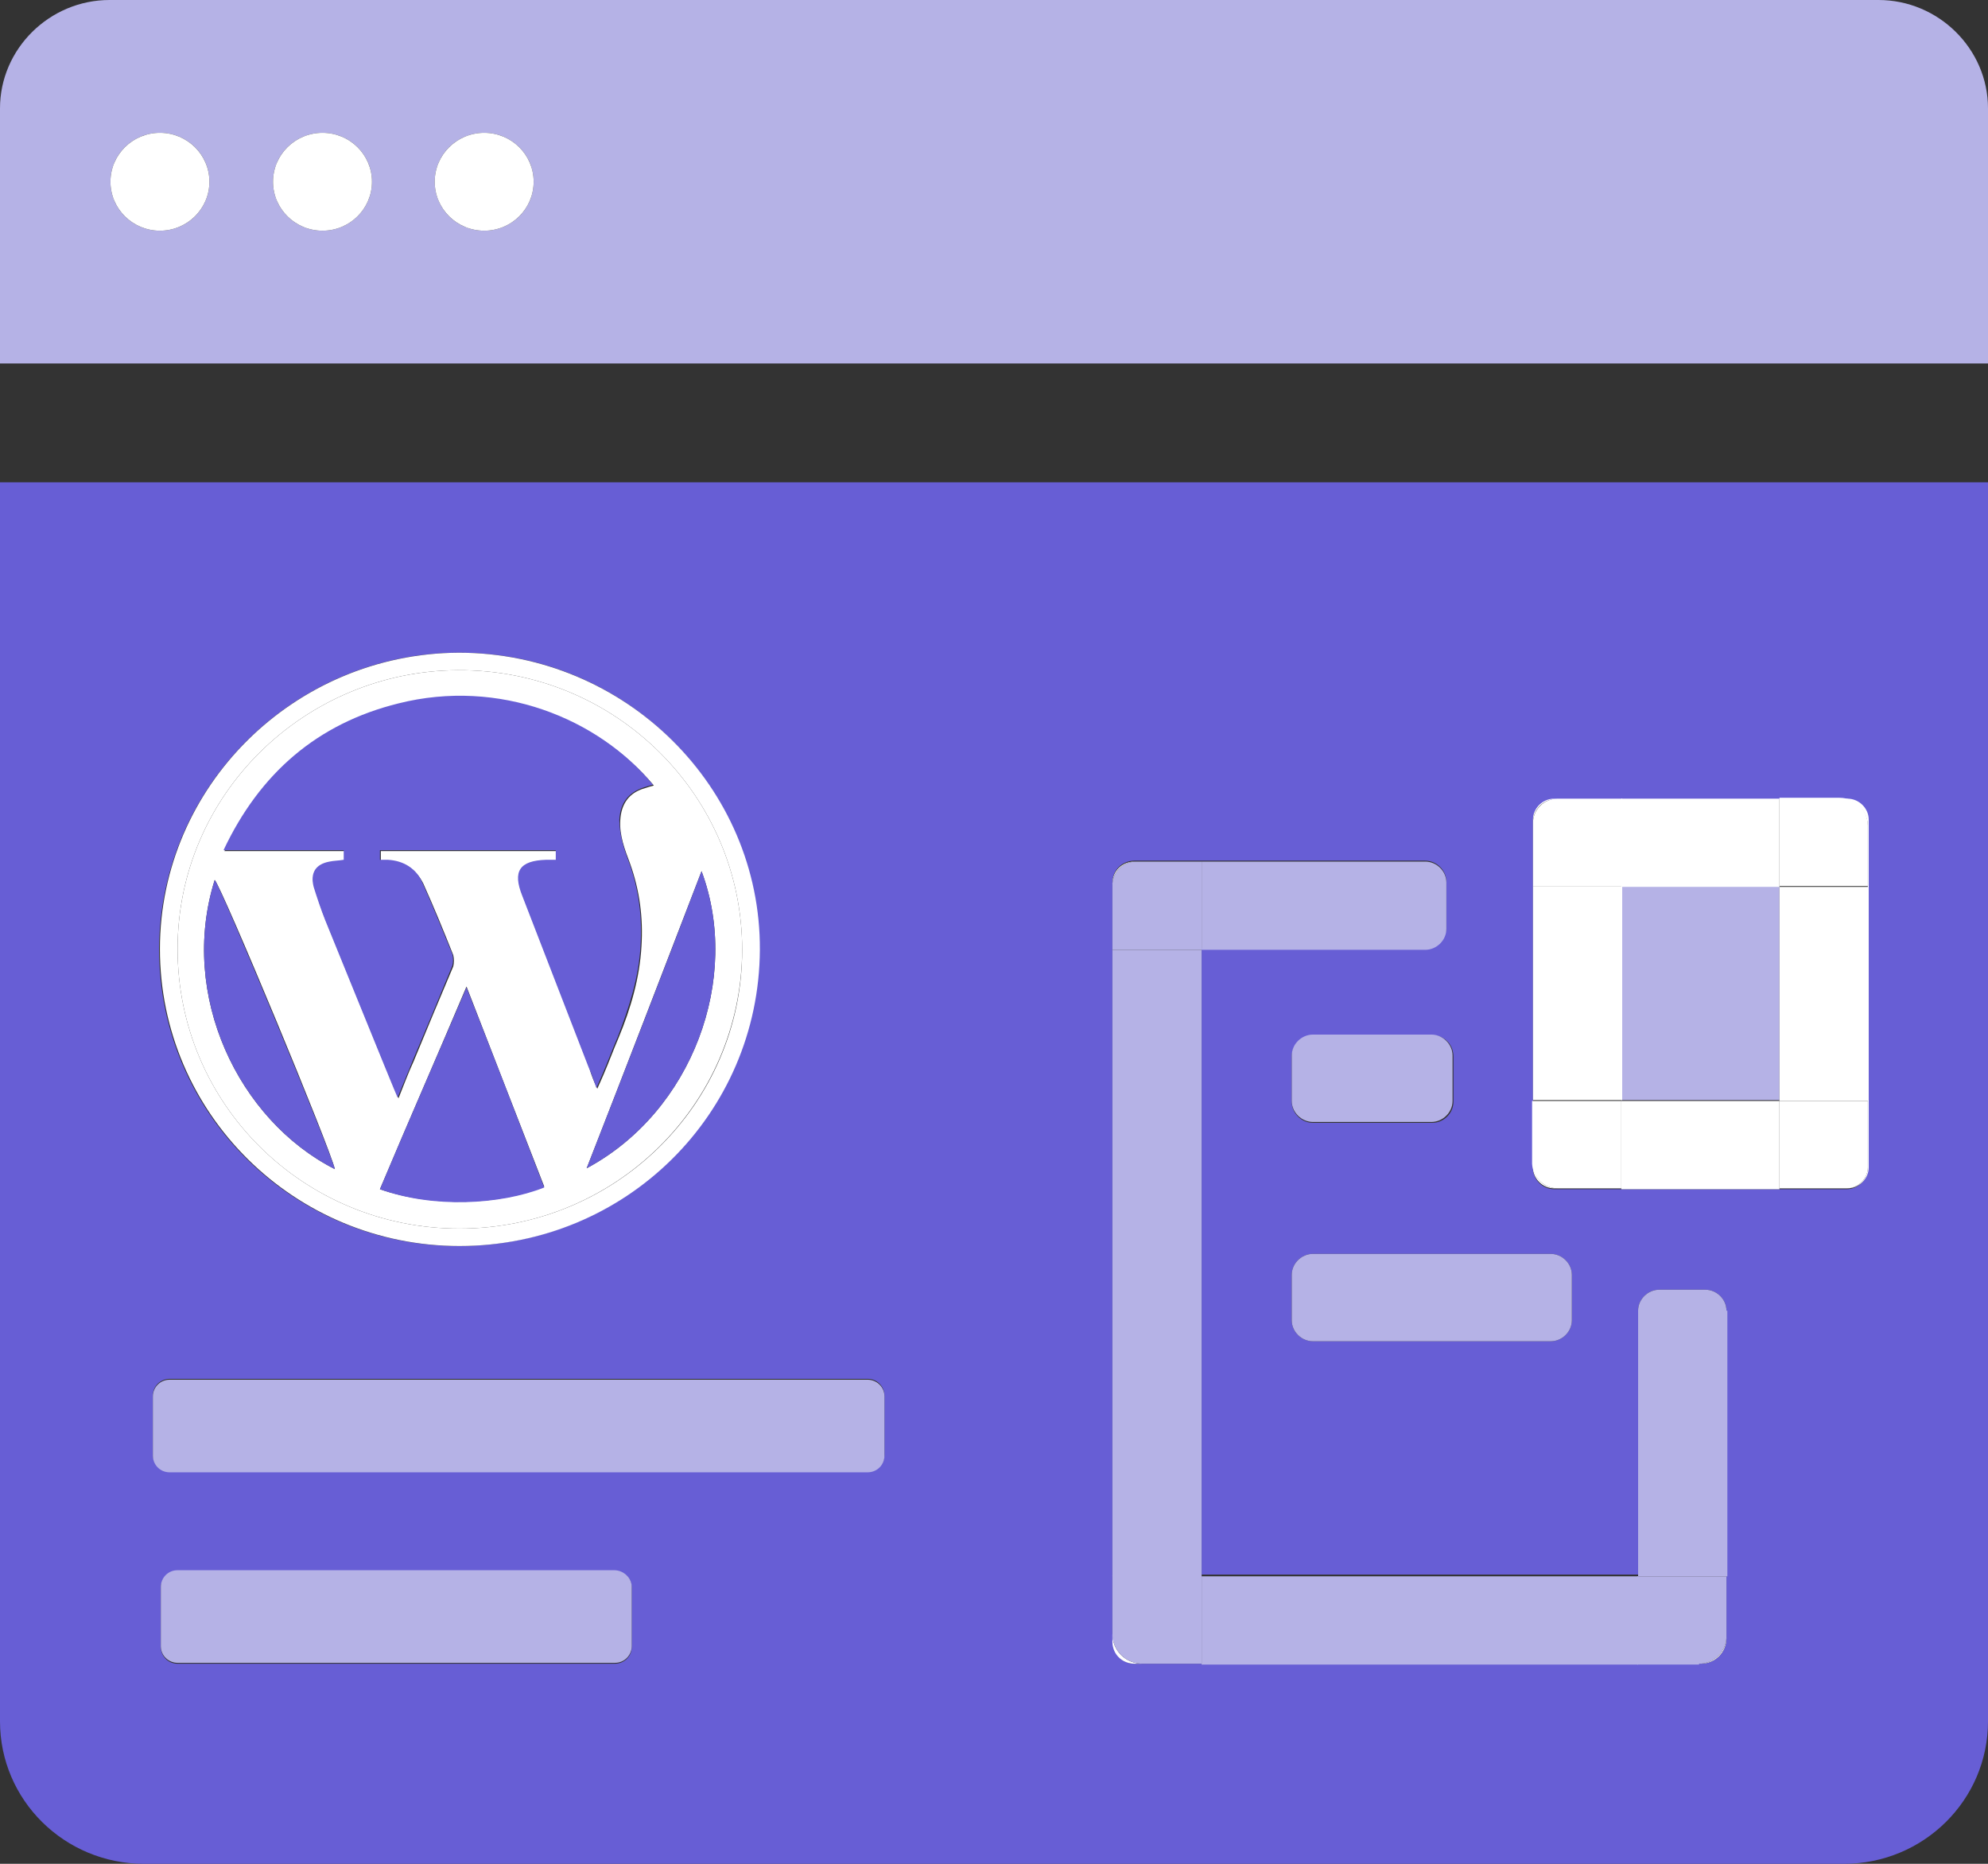 <svg width="48" height="45" viewBox="0 0 48 45" fill="none" xmlns="http://www.w3.org/2000/svg">
<rect x="0" y="0" width="48" height="45" fill="#333333" stroke="none"/>
<g clip-path="url(#clip0_2129_25996)">
<path d="M0 41.561C0 43.46 1.557 45 3.477 45H44.523C46.443 45 48 43.46 48 41.561V11.646H0V41.561ZM15.253 39.768C15.253 40 15.061 40.169 14.848 40.169H4.288C4.053 40.169 3.883 39.979 3.883 39.768V38.333C3.883 38.101 4.075 37.932 4.288 37.932H14.848C15.083 37.932 15.253 38.122 15.253 38.333V39.768ZM37.013 28.101V26.582V21.413V19.895V19.81C37.013 19.536 37.248 19.304 37.525 19.304H37.611H39.147H42.965H44.416H44.587C44.864 19.304 45.099 19.536 45.099 19.81V28.207C45.099 28.481 44.864 28.713 44.587 28.713H42.965H39.147H37.611H37.525C37.248 28.713 37.013 28.481 37.013 28.207V28.101ZM37.952 30.78V31.878C37.952 32.152 37.717 32.384 37.44 32.384H31.701C31.424 32.384 31.189 32.152 31.189 31.878V30.78C31.189 30.506 31.424 30.274 31.701 30.274H37.44C37.717 30.274 37.952 30.506 37.952 30.78ZM35.093 25.506V26.603C35.093 26.878 34.859 27.11 34.581 27.11H31.701C31.424 27.11 31.189 26.878 31.189 26.603V25.506C31.189 25.232 31.424 25 31.701 25H34.56C34.859 24.979 35.093 25.211 35.093 25.506ZM26.859 39.451V38.038V22.911V21.35V21.308C26.859 21.013 27.093 20.78 27.392 20.78H27.435H29.013H34.411C34.688 20.78 34.923 21.013 34.923 21.287V22.384C34.923 22.658 34.688 22.89 34.411 22.89H29.013V38.017H39.552V31.645C39.552 31.371 39.787 31.139 40.064 31.139H41.173C41.451 31.139 41.685 31.371 41.685 31.645V38.059V39.515V39.557C41.685 39.895 41.408 40.169 41.067 40.169H41.024H39.552H29.013H27.584H27.392C27.115 40.169 26.88 39.937 26.88 39.662V39.451H26.859ZM11.051 15.759C15.083 15.738 18.347 18.987 18.325 22.932C18.325 26.878 15.083 30.084 11.072 30.084C7.083 30.084 3.84 26.878 3.84 22.911C3.861 18.987 7.104 15.78 11.051 15.759ZM3.691 33.692C3.691 33.46 3.883 33.291 4.096 33.291H20.949C21.184 33.291 21.355 33.481 21.355 33.692V35.127C21.355 35.359 21.163 35.527 20.949 35.527H4.096C3.861 35.527 3.691 35.337 3.691 35.127V33.692Z" fill="#675ED5"/>
<path d="M42.965 21.392H39.147V26.561H42.965V21.392Z" fill="#B5B2E6"/>
<path d="M11.093 29.663C14.848 29.663 17.899 26.667 17.92 22.933C17.92 19.241 14.891 16.16 11.051 16.181C7.36 16.203 4.288 19.177 4.288 22.912C4.288 26.646 7.317 29.663 11.093 29.663ZM9.173 28.713C9.856 27.089 10.56 25.485 11.264 23.819C11.904 25.464 12.523 27.068 13.141 28.65C12.075 29.093 10.453 29.156 9.173 28.713ZM16.939 21.034C17.899 23.608 16.725 26.835 14.165 28.207C15.104 25.802 16.021 23.418 16.939 21.034ZM9.643 17.004C12.075 16.392 14.464 17.384 15.787 18.966C15.701 18.987 15.637 19.009 15.573 19.03C15.189 19.135 14.997 19.409 14.976 19.81C14.955 20.169 15.083 20.506 15.211 20.844C15.445 21.498 15.531 22.152 15.488 22.848C15.445 23.608 15.232 24.346 14.933 25.063C14.805 25.359 14.699 25.654 14.571 25.949C14.528 26.055 14.485 26.139 14.421 26.287C14.336 26.097 14.272 25.949 14.229 25.781C13.696 24.409 13.163 23.017 12.629 21.646C12.395 21.055 12.565 20.823 13.205 20.781C13.269 20.781 13.355 20.781 13.44 20.781C13.44 20.696 13.44 20.633 13.44 20.549C12.032 20.549 10.624 20.549 9.195 20.549C9.195 20.612 9.195 20.696 9.195 20.781C9.259 20.781 9.323 20.781 9.387 20.781C9.771 20.802 10.048 20.992 10.219 21.329C10.475 21.899 10.709 22.468 10.944 23.059C10.965 23.143 10.965 23.249 10.944 23.333C10.624 24.093 10.304 24.852 9.984 25.633C9.856 25.907 9.749 26.203 9.621 26.519C9.493 26.224 9.387 25.949 9.28 25.696C8.811 24.536 8.341 23.397 7.872 22.236C7.765 21.983 7.68 21.709 7.595 21.435C7.488 21.097 7.637 20.886 7.979 20.823C8.085 20.802 8.192 20.802 8.32 20.781C8.32 20.717 8.32 20.654 8.32 20.549C7.381 20.549 6.421 20.549 5.419 20.549C6.293 18.692 7.68 17.489 9.643 17.004ZM5.184 21.245C5.355 21.414 8 27.785 8.085 28.228C5.76 27.047 4.309 24.03 5.184 21.245Z" fill="white"/>
<path d="M45.355 0H2.645C1.195 0 0 1.181 0 2.616V8.776H48V2.616C48 1.181 46.805 0 45.355 0ZM3.861 5.57C3.2 5.57 2.667 5.042 2.667 4.388C2.667 3.734 3.2 3.207 3.861 3.207C4.523 3.207 5.056 3.734 5.056 4.388C5.056 5.042 4.523 5.57 3.861 5.57ZM7.787 5.57C7.125 5.57 6.592 5.042 6.592 4.388C6.592 3.734 7.125 3.207 7.787 3.207C8.448 3.207 8.981 3.734 8.981 4.388C8.981 5.042 8.448 5.57 7.787 5.57ZM11.691 5.57C11.029 5.57 10.496 5.042 10.496 4.388C10.496 3.734 11.029 3.207 11.691 3.207C12.352 3.207 12.885 3.734 12.885 4.388C12.885 5.042 12.352 5.57 11.691 5.57Z" fill="#B5B2E6"/>
<path d="M3.861 5.57C4.521 5.57 5.056 5.041 5.056 4.388C5.056 3.736 4.521 3.207 3.861 3.207C3.202 3.207 2.667 3.736 2.667 4.388C2.667 5.041 3.202 5.57 3.861 5.57Z" fill="white"/>
<path d="M7.787 5.57C8.447 5.57 8.981 5.041 8.981 4.388C8.981 3.736 8.447 3.207 7.787 3.207C7.127 3.207 6.592 3.736 6.592 4.388C6.592 5.041 7.127 5.57 7.787 5.57Z" fill="white"/>
<path d="M11.691 5.57C12.351 5.57 12.885 5.041 12.885 4.388C12.885 3.736 12.351 3.207 11.691 3.207C11.031 3.207 10.496 3.736 10.496 4.388C10.496 5.041 11.031 5.57 11.691 5.57Z" fill="white"/>
<path d="M11.093 30.084C15.104 30.084 18.325 26.899 18.347 22.933C18.368 19.009 15.104 15.759 11.072 15.759C7.104 15.781 3.861 18.987 3.861 22.911C3.861 26.878 7.104 30.084 11.093 30.084ZM11.051 16.181C14.891 16.16 17.92 19.241 17.92 22.933C17.92 26.667 14.848 29.663 11.093 29.663C7.317 29.663 4.288 26.646 4.288 22.911C4.288 19.177 7.36 16.203 11.051 16.181Z" fill="white"/>
<path d="M8.299 20.759C8.171 20.78 8.064 20.78 7.957 20.802C7.616 20.865 7.488 21.076 7.573 21.413C7.659 21.688 7.744 21.941 7.851 22.215C8.32 23.375 8.789 24.515 9.259 25.675C9.365 25.928 9.472 26.203 9.6 26.498C9.728 26.181 9.856 25.886 9.963 25.612C10.283 24.852 10.603 24.093 10.923 23.312C10.944 23.228 10.944 23.122 10.923 23.038C10.688 22.468 10.453 21.878 10.197 21.308C10.048 20.97 9.749 20.78 9.365 20.759C9.301 20.759 9.237 20.759 9.173 20.759C9.173 20.675 9.173 20.612 9.173 20.527C10.581 20.527 11.989 20.527 13.419 20.527C13.419 20.612 13.419 20.675 13.419 20.759C13.333 20.759 13.269 20.759 13.184 20.759C12.544 20.78 12.373 21.034 12.608 21.624C13.141 22.996 13.675 24.388 14.208 25.759C14.272 25.907 14.336 26.076 14.4 26.266C14.464 26.118 14.507 26.034 14.549 25.928C14.677 25.633 14.784 25.337 14.912 25.042C15.189 24.325 15.424 23.608 15.466 22.827C15.509 22.152 15.424 21.477 15.189 20.823C15.061 20.485 14.954 20.148 14.954 19.789C14.976 19.388 15.168 19.135 15.552 19.008C15.616 18.987 15.701 18.966 15.765 18.945C14.443 17.342 12.053 16.371 9.621 16.983C7.659 17.468 6.272 18.671 5.397 20.527C6.4 20.527 7.339 20.527 8.299 20.527C8.299 20.633 8.299 20.696 8.299 20.759Z" fill="#675ED5"/>
<path d="M9.173 28.713C10.453 29.177 12.075 29.093 13.141 28.671C12.523 27.067 11.904 25.464 11.264 23.84C10.56 25.485 9.856 27.088 9.173 28.713Z" fill="#675ED5"/>
<path d="M16.939 21.034C16.021 23.439 15.104 25.802 14.165 28.207C16.725 26.835 17.899 23.608 16.939 21.034Z" fill="#675ED5"/>
<path d="M8.085 28.228C7.979 27.785 5.333 21.413 5.184 21.245C4.309 24.029 5.76 27.046 8.085 28.228Z" fill="#675ED5"/>
<path d="M4.096 35.548H20.949C21.184 35.548 21.355 35.359 21.355 35.148V33.713C21.355 33.481 21.163 33.312 20.949 33.312H4.096C3.861 33.312 3.691 33.502 3.691 33.713V35.148C3.691 35.359 3.861 35.548 4.096 35.548Z" fill="#B5B2E6"/>
<path d="M14.827 37.911H4.288C4.053 37.911 3.883 38.101 3.883 38.312V39.747C3.883 39.979 4.075 40.148 4.288 40.148H14.848C15.083 40.148 15.253 39.958 15.253 39.747V38.312C15.253 38.101 15.061 37.911 14.827 37.911Z" fill="#B5B2E6"/>
<path d="M41.685 31.645C41.685 31.371 41.451 31.139 41.173 31.139H40.064C39.787 31.139 39.552 31.371 39.552 31.645V38.059H41.707V31.645H41.685Z" fill="#B5B2E6"/>
<path d="M29.013 22.932H26.859V38.059H29.013V22.932Z" fill="#B5B2E6"/>
<path d="M27.435 20.802H27.392C27.093 20.802 26.859 21.034 26.859 21.329V21.371C26.859 21.055 27.115 20.802 27.435 20.802Z" fill="white"/>
<path d="M27.392 40.169H27.584C27.179 40.169 26.859 39.852 26.859 39.451V39.641C26.859 39.937 27.093 40.169 27.392 40.169Z" fill="white"/>
<path d="M41.024 40.169H41.067C41.408 40.169 41.685 39.894 41.685 39.557V39.515C41.685 39.873 41.387 40.169 41.024 40.169Z" fill="white"/>
<path d="M39.552 38.059H29.013V40.19H39.552V38.059Z" fill="#B5B2E6"/>
<path d="M41.024 40.169C41.387 40.169 41.685 39.873 41.685 39.515V38.059H39.531V40.19H41.024V40.169Z" fill="#B5B2E6"/>
<path d="M27.584 40.169H29.013V38.038H26.859V39.452C26.859 39.852 27.179 40.169 27.584 40.169Z" fill="#B5B2E6"/>
<path d="M34.411 22.933C34.688 22.933 34.923 22.701 34.923 22.426V21.308C34.923 21.034 34.688 20.802 34.411 20.802H29.013V22.933H34.411Z" fill="#B5B2E6"/>
<path d="M29.013 20.802H27.435C27.115 20.802 26.859 21.055 26.859 21.371V22.933H29.013V20.802Z" fill="#B5B2E6"/>
<path d="M31.701 24.979C31.424 24.979 31.189 25.211 31.189 25.485V26.582C31.189 26.857 31.424 27.089 31.701 27.089H34.56C34.837 27.089 35.072 26.857 35.072 26.582V25.485C35.072 25.211 34.837 24.979 34.56 24.979H31.701Z" fill="#B5B2E6"/>
<path d="M31.701 30.274C31.424 30.274 31.189 30.506 31.189 30.78V31.878C31.189 32.152 31.424 32.384 31.701 32.384H37.44C37.718 32.384 37.952 32.152 37.952 31.878V30.78C37.952 30.506 37.718 30.274 37.44 30.274H31.701Z" fill="#B5B2E6"/>
<path d="M42.965 26.582H39.147V28.713H42.965V26.582Z" fill="white"/>
<path d="M42.965 19.283H39.147V21.413H42.965V19.283Z" fill="white"/>
<path d="M39.168 21.392H37.013V26.561H39.168V21.392Z" fill="white"/>
<path d="M37.525 28.692H37.611C37.269 28.692 37.013 28.418 37.013 28.101V28.186C37.013 28.46 37.248 28.692 37.525 28.692Z" fill="white"/>
<path d="M37.611 19.283H37.525C37.248 19.283 37.013 19.515 37.013 19.789V19.873C37.013 19.536 37.269 19.283 37.611 19.283Z" fill="white"/>
<path d="M37.611 28.692H39.147V26.582H36.992V28.101C37.013 28.418 37.269 28.692 37.611 28.692Z" fill="white"/>
<path d="M39.147 19.283H37.611C37.269 19.283 37.013 19.557 37.013 19.873V21.392H39.168V19.283H39.147Z" fill="white"/>
<path d="M45.099 19.958V21.413H42.965V26.582H45.099V28.186C45.099 28.46 44.864 28.692 44.587 28.692H44.608C44.885 28.692 45.12 28.46 45.12 28.186V19.789C45.12 19.515 44.885 19.283 44.608 19.283H44.437C44.8 19.283 45.099 19.578 45.099 19.958Z" fill="white"/>
<path d="M45.099 28.186V26.582H42.965V28.692H44.587C44.864 28.692 45.099 28.46 45.099 28.186Z" fill="white"/>
<path d="M45.099 21.392V19.937C45.099 19.557 44.8 19.262 44.416 19.262H42.965V21.392H45.099Z" fill="white"/>
</g>
<defs>
<clipPath id="clip0_2129_25996">
<rect width="48" height="45" fill="white"/>
</clipPath>
</defs>
</svg>
